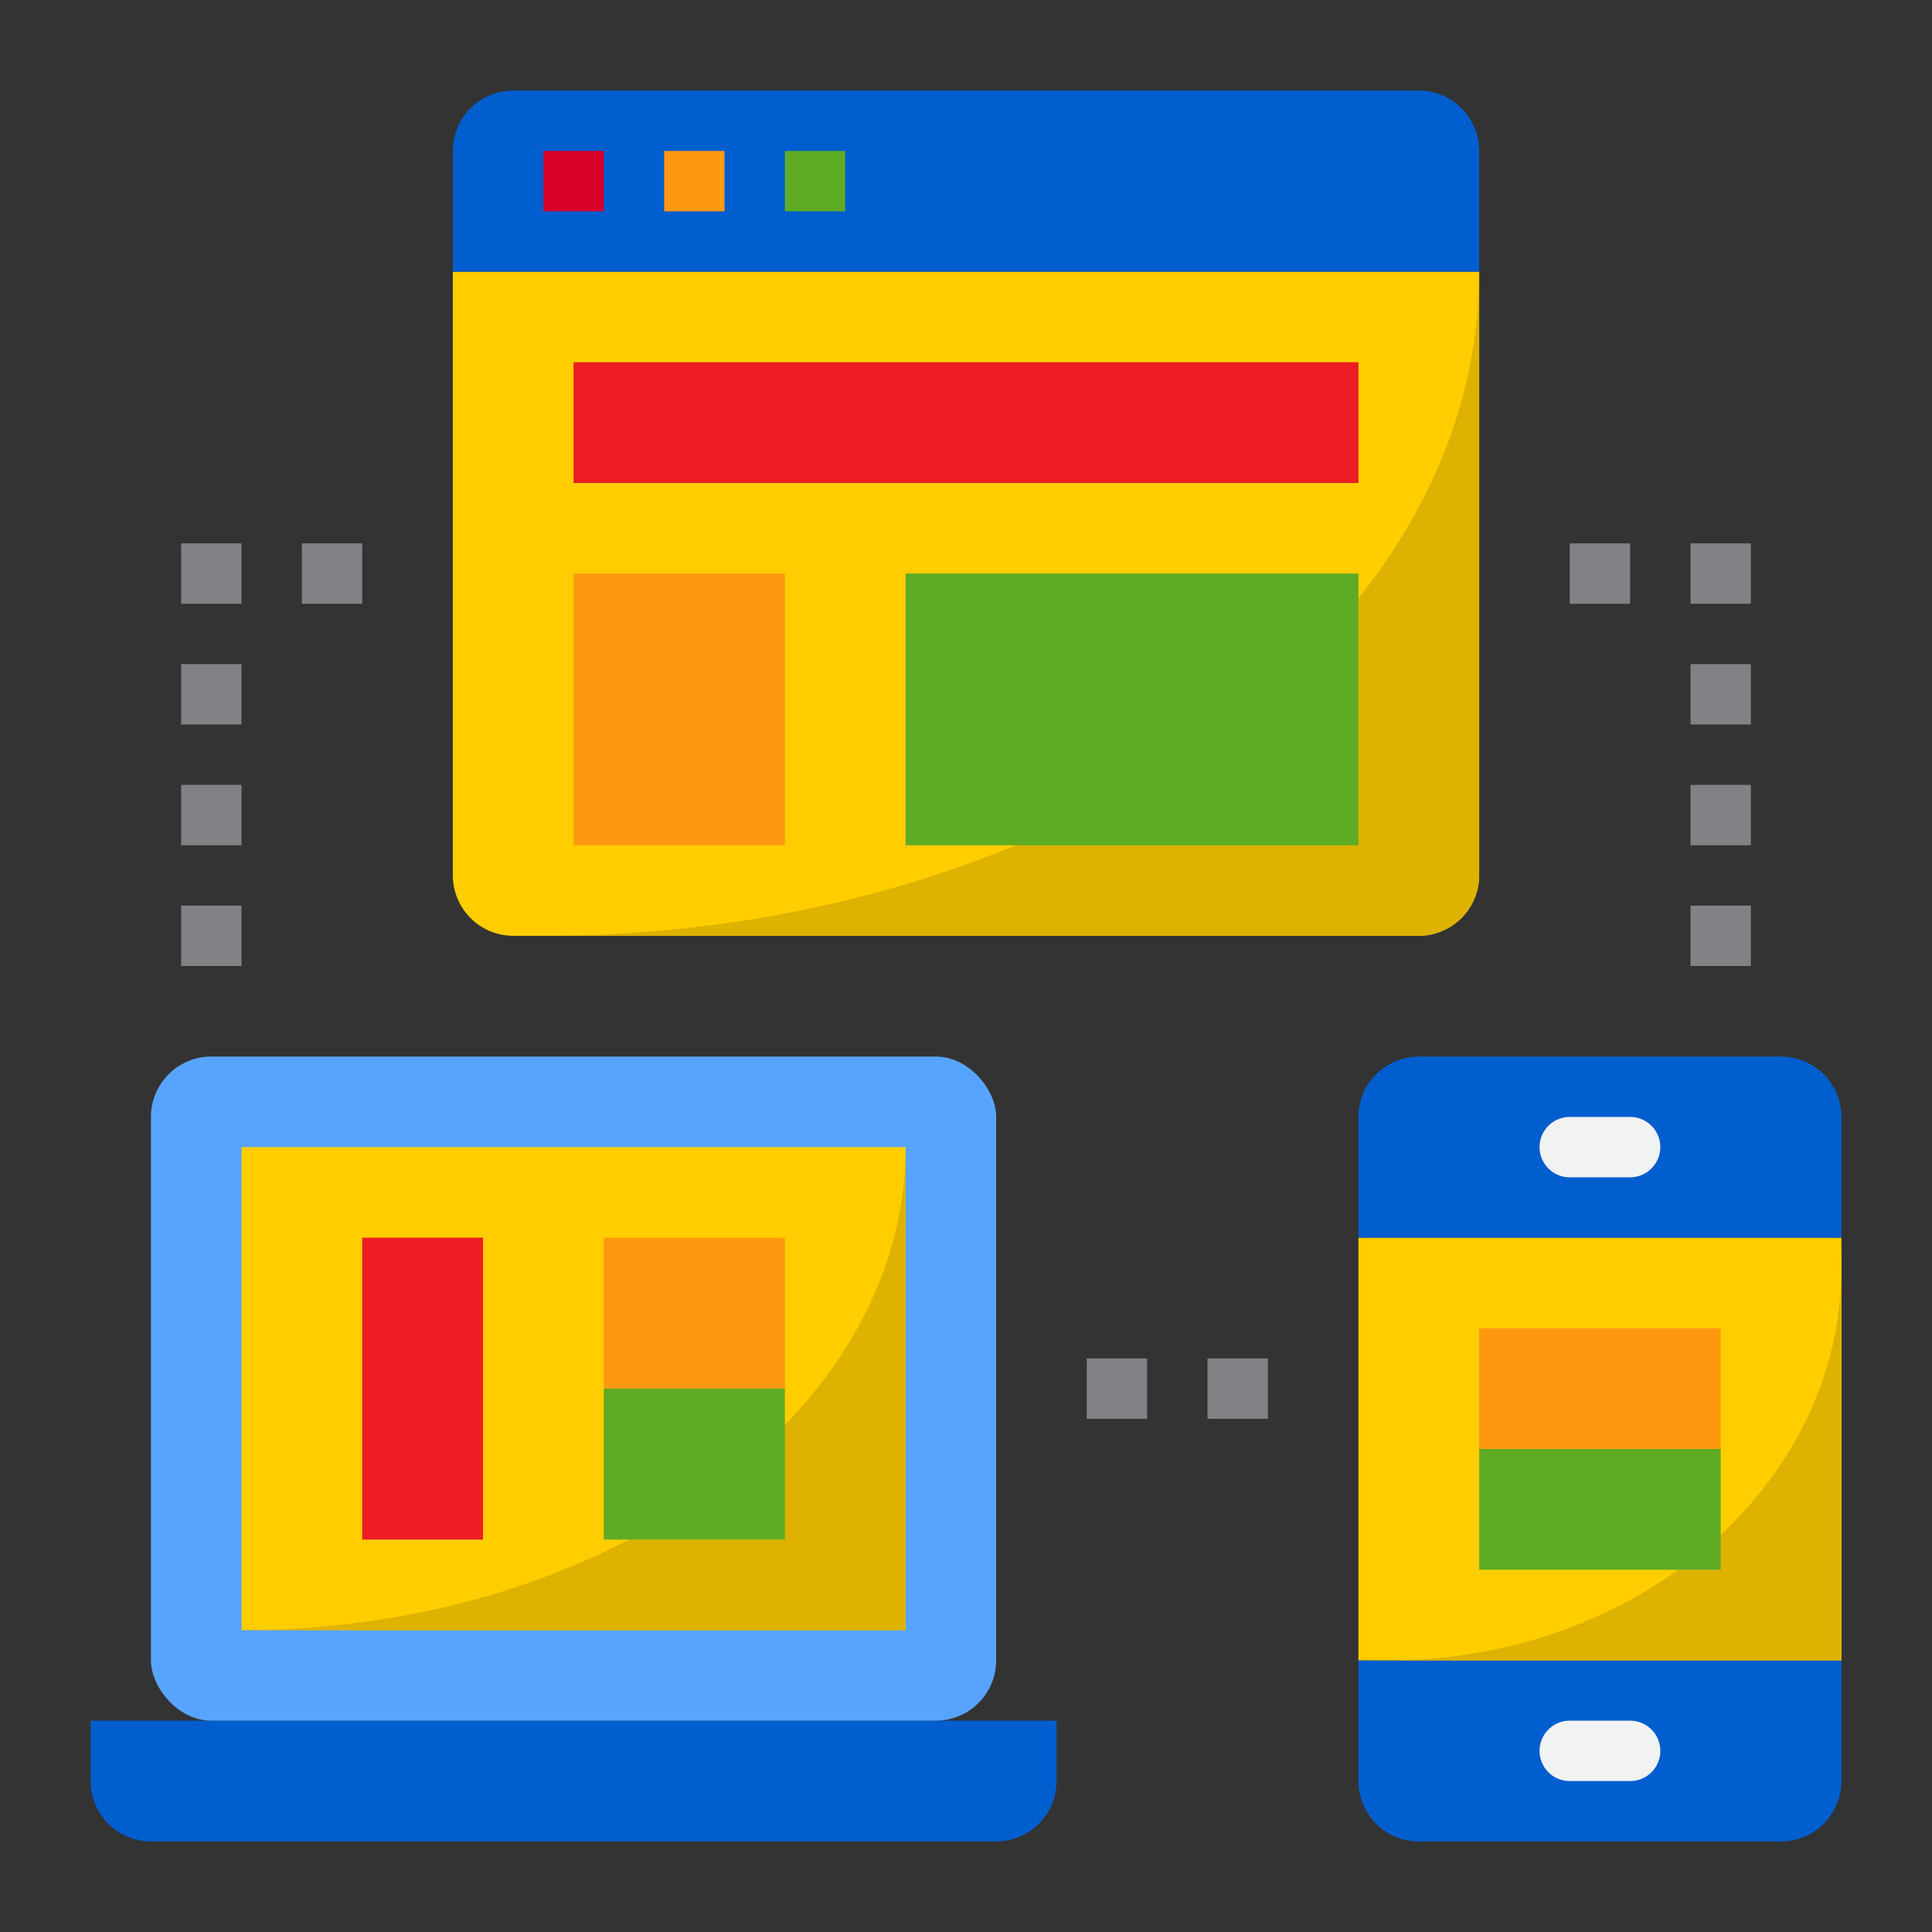 <svg height="512" viewBox="0 0 64 64" width="512" xmlns="http://www.w3.org/2000/svg"><rect x="0" y="0" width="64" height="64" fill="#333333" stroke="none"/><g id="Reposive_design" data-name="Reposive design"><path d="m45 55h16v-14c0 7.738-7.156 14-16 14z" fill="#ebbf00"/><path d="m49 9v20a2.006 2.006 0 0 1 -2 2h-30a2.006 2.006 0 0 1 -2-2v-20z" fill="#ffcd00"/><path d="m18 31h29a2.006 2.006 0 0 0 2-2v-20c0 12.16-13.865 22-31 22z" fill="#ddb200"/><path d="m5 61h28a2 2 0 0 0 2-2v-2h-32v2a2 2 0 0 0 2 2z" fill="#005ece"/><rect fill="#57a4ff" height="22" rx="2" width="28" x="5" y="35"/><path d="m8 38h22v16h-22z" fill="#ffcd00"/><path d="m45 55v4a2 2 0 0 0 2 2h12a2 2 0 0 0 2-2v-4z" fill="#005ece"/><path d="m45 41h16v14h-16z" fill="#ffcd00"/><path d="m57 52v-4-4h-8v4 4z" fill="none"/><path d="m59 35h-12a2 2 0 0 0 -2 2v4h16v-4a2 2 0 0 0 -2-2z" fill="#005ece"/><path d="m47 3h-30a2 2 0 0 0 -2 2v4h34v-4a2 2 0 0 0 -2-2z" fill="#005ece"/><path d="m19 12h26v4h-26z" fill="#ed1c24"/><path d="m19 19h7v9h-7z" fill="#ff9811"/><path d="m30 19h15v9h-15z" fill="#5eac24"/><path d="m12 41h4v10h-4z" fill="#ed1c24"/><path d="m20 41h6v5h-6z" fill="#ff9811"/><path d="m49 44h8v4h-8z" fill="#ff9811"/><path d="m8 54h22v-16c0 8.844-9.84 16-22 16z" fill="#ddb200"/><path d="m20 46h6v5h-6z" fill="#5eac24"/><path d="m46 55h15v-13c0 7.186-6.709 13-15 13z" fill="#ddb200"/><path d="m54 57h-2a1 1 0 0 0 0 2h2a1 1 0 0 0 0-2z" fill="#f1f2f2"/><path d="m52 39h2a1 1 0 0 0 0-2h-2a1 1 0 0 0 0 2z" fill="#f1f2f2"/><path d="m18 5h2v2h-2z" fill="#d80027"/><path d="m22 5h2v2h-2z" fill="#ff9811"/><path d="m26 5h2v2h-2z" fill="#5eac24"/><g fill="#808285"><path d="m56 18h2v2h-2z"/><path d="m56 22h2v2h-2z"/><path d="m56 26h2v2h-2z"/><path d="m56 30h2v2h-2z"/><path d="m52 18h2v2h-2z"/><path d="m36 45h2v2h-2z"/><path d="m40 45h2v2h-2z"/><path d="m6 18h2v2h-2z"/><path d="m6 22h2v2h-2z"/><path d="m6 26h2v2h-2z"/><path d="m6 30h2v2h-2z"/><path d="m10 18h2v2h-2z"/></g><path d="m49 48h8v4h-8z" fill="#5eac24"/></g></svg>